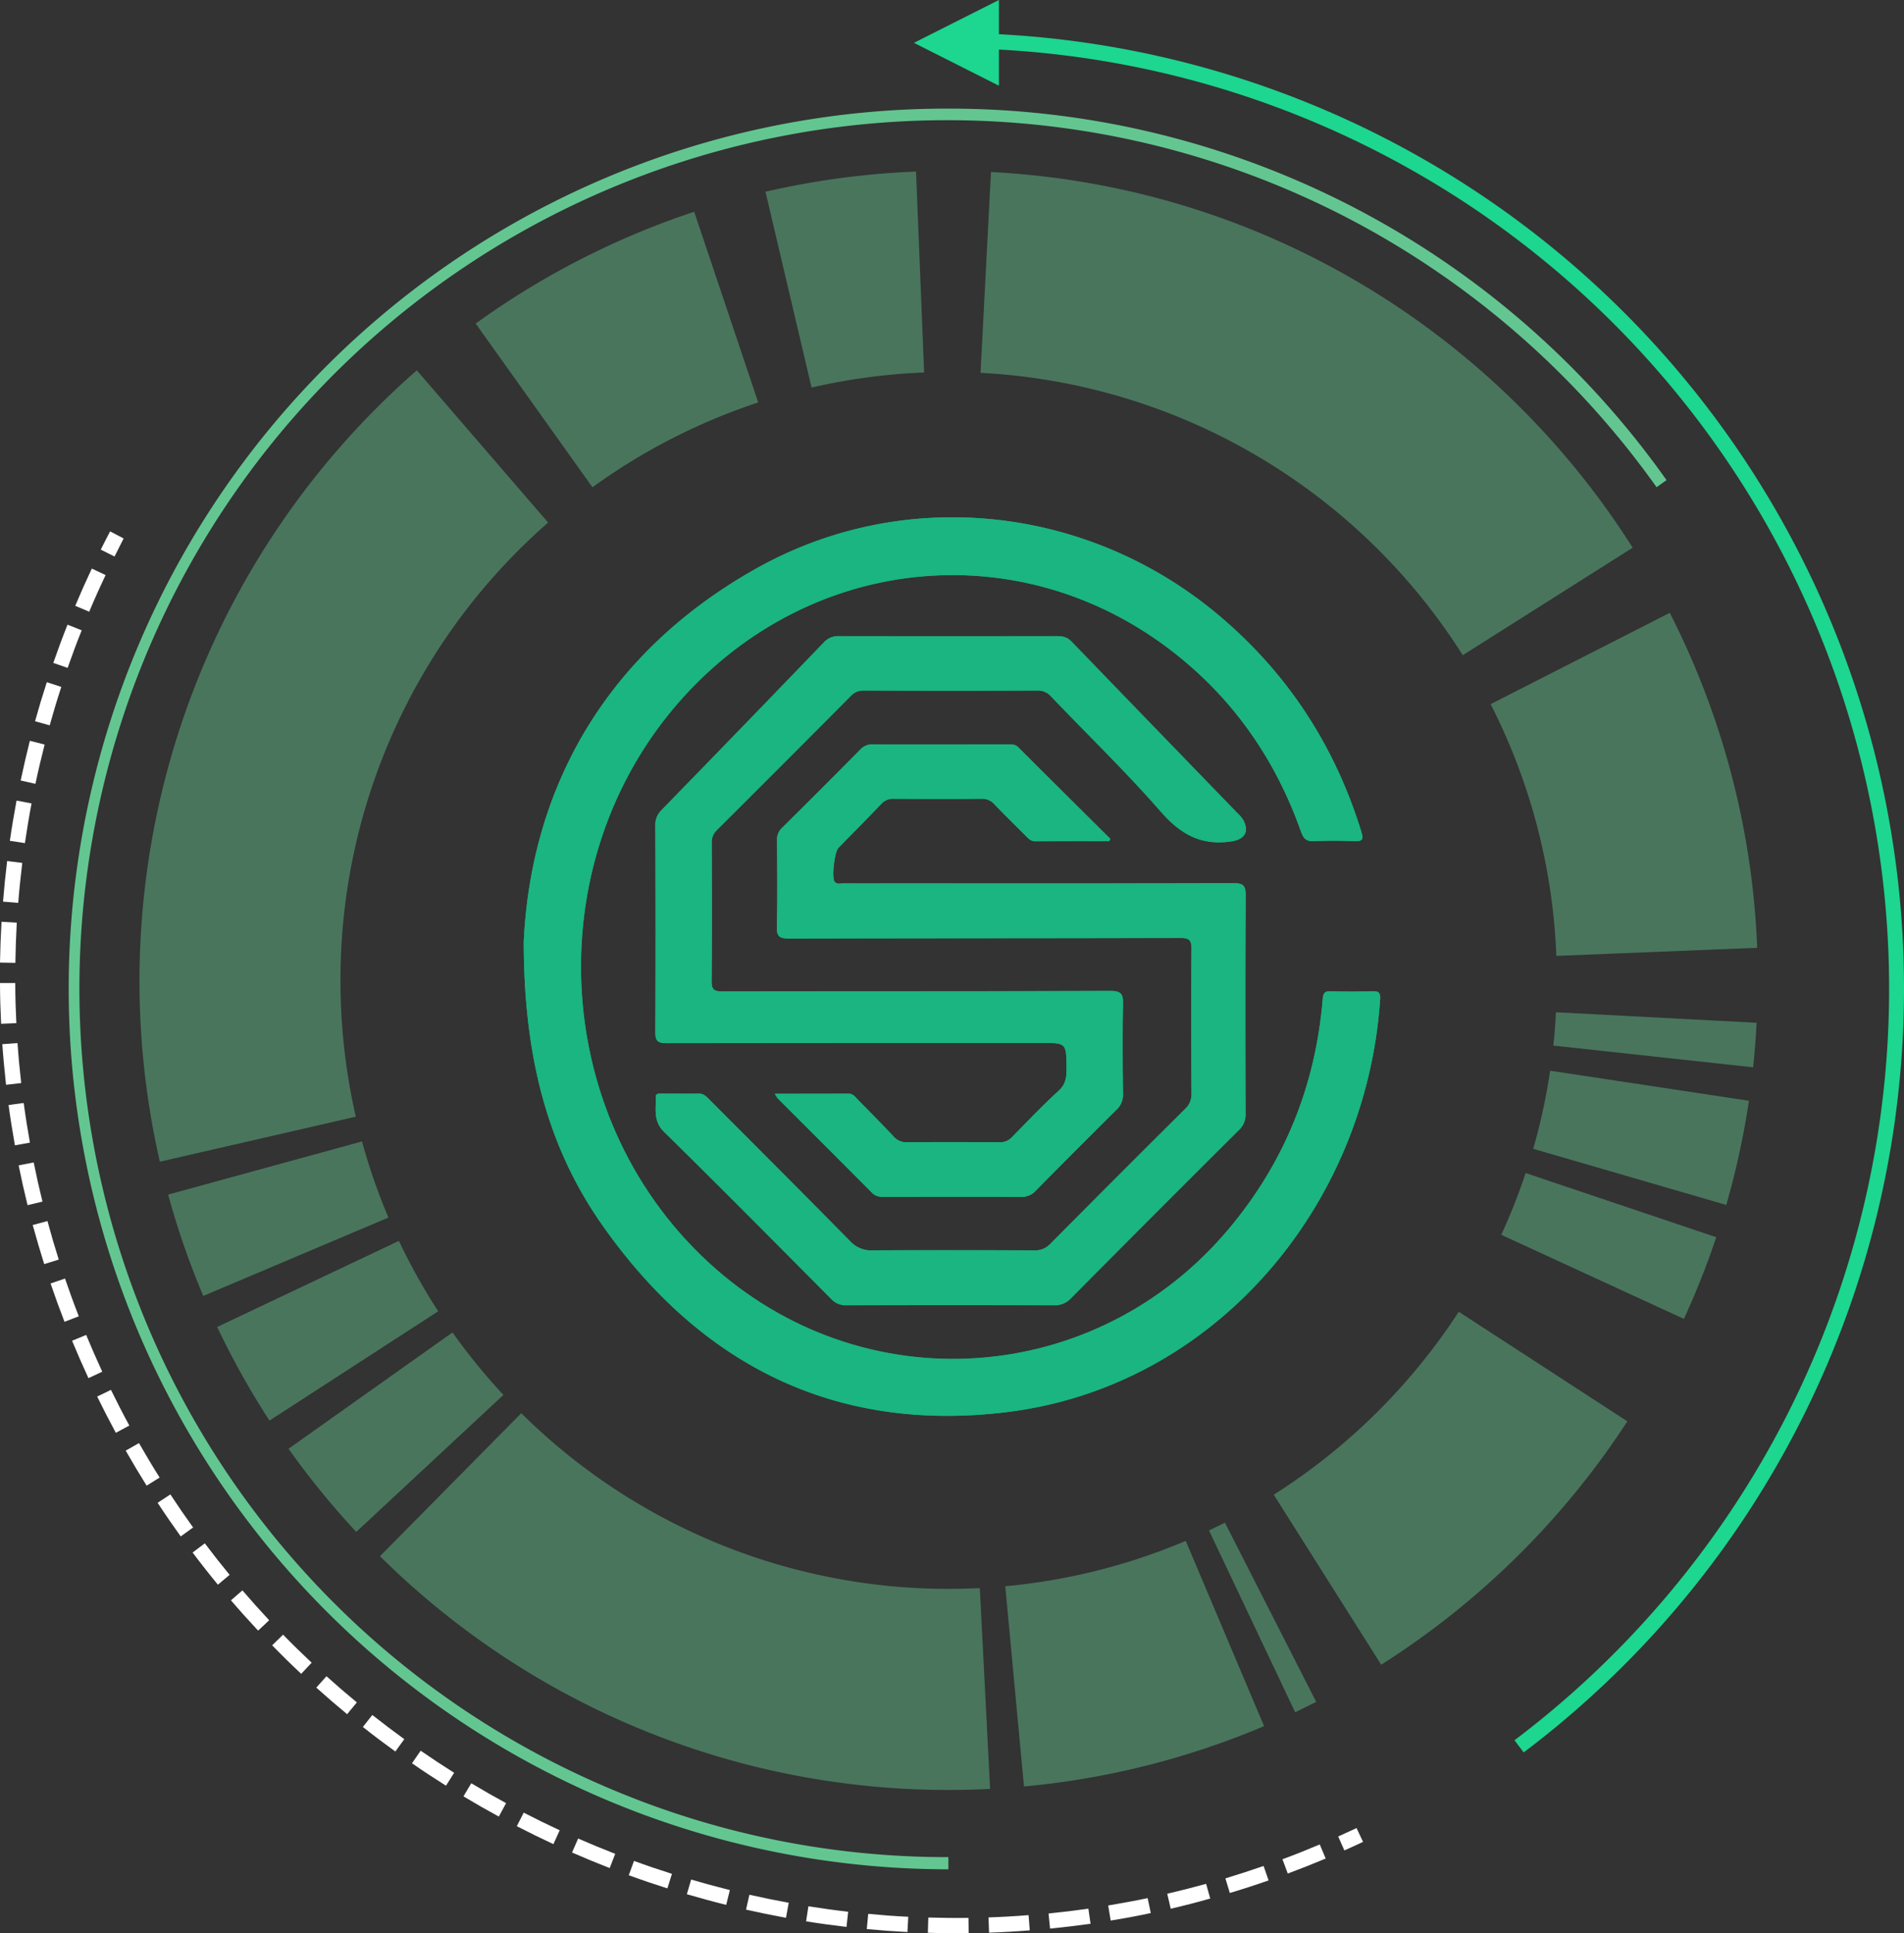 <svg xmlns="http://www.w3.org/2000/svg" viewBox="0 0 829.15 841.52">
      <rect x="0" y="0" width="829.15" height="841.52" fill="#333333" stroke="none"/>
      <g id='logo'>
        <g>
          <path d="M663.53,762.82l-4-5.3A411.27,411.27,0,0,0,778.14,616.08,409.4,409.4,0,0,0,413,21V14.32A415.84,415.84,0,0,1,829.15,430.49,416.35,416.35,0,0,1,663.53,762.82Z" fill="#1dd68f"/>
          <polygon points="435 37.31 397.99 18.65 435 0 435 37.31" fill="#1dd68f"/>
        </g>
        <g>
          <path d="M585.45,805.48l-2.7-6.07c2.65-1.18,5.34-2.41,8-3.66l2.83,6C590.88,803,588.15,804.28,585.45,805.48Z" fill="#fff"/>
          <path d="M416.54,841.52c-4.14,0-8.34-.06-12.48-.19l.2-6.64c5.8.18,11.68.23,17.49.15l.08,6.65C420.08,841.51,418.3,841.52,416.54,841.52Zm14.17-.24-.23-6.64c5.79-.2,11.66-.53,17.44-1l.52,6.63C442.56,840.74,436.59,841.08,430.71,841.28ZM395.18,841c-5.89-.3-11.85-.74-17.71-1.29l.62-6.62c5.78.55,11.64,1,17.44,1.27Zm62.1-1.46-.66-6.61c5.77-.57,11.61-1.28,17.35-2.1l.94,6.58C469.07,838.21,463.14,838.93,457.28,839.51Zm-88.65-.77c-5.85-.68-11.77-1.49-17.59-2.42l1-6.56c5.74.91,11.56,1.72,17.32,2.38ZM483.68,836l-1.08-6.55c5.73-1,11.5-2,17.18-3.21l1.36,6.5C495.37,834,489.5,835.07,483.68,836Zm-141.4-1.2c-5.79-1.06-11.65-2.25-17.4-3.55l1.47-6.48c5.66,1.28,11.42,2.45,17.12,3.49Zm167.53-4-1.5-6.47c5.64-1.31,11.34-2.76,16.93-4.31l1.78,6.4C521.34,828.06,515.55,829.53,509.81,830.86Zm-193.57-1.62c-5.72-1.42-11.48-3-17.13-4.64l1.87-6.38c5.56,1.63,11.23,3.17,16.86,4.57ZM535.55,824l-1.91-6.36c5.54-1.67,11.13-3.48,16.62-5.39l2.18,6.28C546.87,820.49,541.18,822.33,535.55,824Zm-244.93-2c-5.62-1.78-11.28-3.7-16.81-5.72l2.28-6.24c5.44,2,11,3.88,16.53,5.63Zm270.18-6.46-2.32-6.22c5.43-2,10.9-4.18,16.25-6.44l2.58,6.13C571.87,811.3,566.31,813.5,560.8,815.54Zm-295.29-2.38c-5.49-2.14-11-4.42-16.41-6.78l2.67-6.08c5.31,2.32,10.74,4.57,16.14,6.66ZM241,802.74c-5.35-2.48-10.71-5.11-15.94-7.81l3-5.9c5.14,2.66,10.42,5.24,15.68,7.68Zm-23.78-12c-5.18-2.81-10.36-5.77-15.4-8.8l3.41-5.7c5,3,10.07,5.89,15.16,8.66Zm-23-13.44c-5-3.14-10-6.42-14.81-9.76l3.78-5.47c4.76,3.29,9.67,6.52,14.57,9.61Zm-22.05-14.88c-4.77-3.44-9.53-7-14.15-10.69l4.12-5.21c4.54,3.59,9.23,7.12,13.92,10.52Zm-21-16.25c-4.54-3.74-9.06-7.64-13.44-11.57l4.45-4.94c4.3,3.87,8.75,7.7,13.22,11.38Zm-20-17.56c-4.29-4-8.55-8.21-12.66-12.41l4.76-4.64c4,4.13,8.23,8.24,12.45,12.2Zm-18.77-18.81c-4-4.29-8-8.73-11.83-13.19l5-4.33c3.77,4.39,7.68,8.76,11.64,13Zm-17.52-20c-3.74-4.55-7.44-9.24-11-14l5.31-4c3.48,4.63,7.12,9.25,10.8,13.72ZM78.7,668.79c-3.44-4.78-6.83-9.7-10.06-14.63l5.55-3.65c3.19,4.85,6.52,9.69,9.9,14.39Zm-14.85-22.1c-3.13-5-6.19-10.11-9.11-15.24l5.78-3.28c2.87,5,5.88,10.09,9,15Zm-13.41-23c-2.8-5.17-5.53-10.48-8.12-15.78l6-2.91c2.55,5.22,5.23,10.44,8,15.53Zm-11.93-23.8c-2.48-5.35-4.87-10.83-7.12-16.27l6.14-2.53c2.21,5.35,4.57,10.74,7,16ZM28.09,575.37c-2.13-5.5-4.17-11.11-6.07-16.69l6.29-2.13c1.87,5.48,3.88,11,6,16.42Zm-8.84-25.12c-1.77-5.63-3.45-11.36-5-17l6.42-1.73c1.51,5.6,3.16,11.24,4.91,16.77ZM12,524.6c-1.41-5.72-2.72-11.55-3.88-17.32L14.67,506c1.15,5.68,2.43,11.42,3.82,17.05ZM6.49,498.55c-1-5.8-2-11.7-2.76-17.54l6.59-.89c.77,5.74,1.69,11.55,2.71,17.26ZM2.63,472.2C2,466.35,1.42,460.4,1,454.52l6.63-.47c.4,5.79.94,11.64,1.6,17.4ZM.48,445.65C.2,439.77,0,433.8,0,427.91l6.64,0c0,5.8.2,11.67.48,17.46Zm6.21-26.52L0,419c.1-5.89.32-11.86.66-17.75l6.64.39C7,407.46,6.78,413.34,6.69,419.13ZM7.94,393l-6.62-.53c.47-5.88,1.07-11.82,1.79-17.67l6.59.82C9,381.33,8.4,387.18,7.94,393Zm2.92-26-6.57-1c.84-5.83,1.83-11.72,2.92-17.51l6.53,1.23C12.66,355.38,11.7,361.18,10.86,366.92Zm4.59-25.8L9,339.75c1.21-5.77,2.57-11.58,4-17.29l6.44,1.64C18,329.72,16.64,335.44,15.45,341.12Zm6.21-25.46-6.4-1.78c1.58-5.67,3.3-11.39,5.12-17l6.32,2.05C24.91,304.45,23.22,310.08,21.66,315.66Zm7.82-25-6.27-2.18c1.94-5.56,4-11.16,6.19-16.64l6.18,2.45C33.44,279.67,31.39,285.18,29.48,290.65Zm9.4-24.46-6.12-2.57c2.28-5.43,4.72-10.89,7.23-16.21l6,2.83C43.53,255.48,41.13,260.85,38.88,266.19Z" fill="#fff"/>
          <path d="M49.88,242.25l-6-3c1.32-2.66,2.69-5.33,4.07-7.95l5.88,3.09C52.53,237,51.18,239.64,49.88,242.25Z" fill="#fff"/>
        </g>
        <path d="M413,813.7A383.31,383.31,0,0,1,263.81,77.4,380.88,380.88,0,0,1,413,47.28,382.73,382.73,0,0,1,725.74,209l-4.34,3.07A381.15,381.15,0,0,0,589.26,96.15,378,378,0,1,0,265.88,778.69,375.46,375.46,0,0,0,413,808.39Z" fill="#63c690"/>
      </g>
      <g id='circle' opacity="0.45">
        <path d="M677.75,416.1l87.46-3.53a350.41,350.41,0,0,0-38.07-145.81l-78,39.75A263.47,263.47,0,0,1,677.75,416.1Z" fill="#63c690"/>
        <path d="M413.12,691.62A264,264,0,0,1,227,615.15l-61.52,62.26A351.24,351.24,0,0,0,413.12,779.15q9.08,0,18.05-.46l-4.49-87.41Q419.95,691.61,413.12,691.62Z" fill="#63c690"/>
        <path d="M653.77,537.5l79.53,36.6a352.23,352.23,0,0,0,14.09-35.55l-83-27.93A265.34,265.34,0,0,1,653.77,537.5Z" fill="#63c690"/>
        <path d="M554.69,650.64l46.79,74A354.26,354.26,0,0,0,708.68,618.7L635.26,571A266.45,266.45,0,0,1,554.69,650.64Z" fill="#63c690"/>
        <path d="M675.06,466.07a263.52,263.52,0,0,1-7.38,34l84.07,24.43a350.69,350.69,0,0,0,9.87-45.34Z" fill="#63c690"/>
        <path d="M676.45,455.14l87,9.45q1-9.61,1.53-19.38l-87.41-4.58Q677.23,447.94,676.45,455.14Z" fill="#63c690"/>
        <path d="M637,285.2l74-46.79C651.58,144.7,549.19,80.94,431.55,74.88L427,162.29A264.69,264.69,0,0,1,637,285.2Z" fill="#63c690"/>
        <path d="M157.65,496.86,73.22,520a349.13,349.13,0,0,0,15.3,44.11L169.15,530A262.13,262.13,0,0,1,157.65,496.86Z" fill="#63c690"/>
        <path d="M437.77,690.48l8.15,87.16a350.32,350.32,0,0,0,104.56-26.27l-34.12-80.63A263.3,263.3,0,0,1,437.77,690.48Z" fill="#63c690"/>
        <path d="M148.27,426.77a264.25,264.25,0,0,1,90.43-199.3l-57.19-66.26A353,353,0,0,0,69.61,505.68l85.33-19.6A265.84,265.84,0,0,1,148.27,426.77Z" fill="#63c690"/>
        <path d="M197.06,580l-71.41,50.63a355,355,0,0,0,29.49,36.2l64.08-59.63A265.61,265.61,0,0,1,197.06,580Z" fill="#63c690"/>
        <path d="M526.49,666.19,564,745.31q4.62-2.19,9.17-4.51l-39.75-78Q530,664.54,526.49,666.19Z" fill="#63c690"/>
        <path d="M173.7,540.15,94.58,577.62a351.56,351.56,0,0,0,22.77,40.76l73.47-47.59A265.48,265.48,0,0,1,173.7,540.15Z" fill="#63c690"/>
        <path d="M402.44,162.14l-3.53-87.46a352.65,352.65,0,0,0-65.56,8.79l20.07,85.22A265.3,265.3,0,0,1,402.44,162.14Z" fill="#63c690"/>
        <path d="M330.19,175.18l-27.88-83a351.34,351.34,0,0,0-95.16,48.66L258,212.11A263.92,263.92,0,0,1,330.19,175.18Z" fill="#63c690"/>
      </g>
      <g id='outer'>
        <path d="M228.08,409.82c0,51.49,11,90.7,34.57,124,42.75,60.54,101.27,89.92,175.56,80.91C528.85,603.73,595,525.26,601,435c.17-2.51-.35-3.55-3.09-3.47-6.19.17-12.4.18-18.59,0-2.72-.08-3.12,1.09-3.32,3.45-3.14,37.52-16.52,70.87-40.76,99.81-58.12,69.38-159.81,76.14-226.47,15C238.12,484.93,234,370.87,299.85,301c56.43-59.86,144.78-67.63,209.58-18.29,27.07,20.61,45.83,47.38,57.15,79.37,1.08,3.06,2.39,4.26,5.7,4.1,5.88-.29,11.79-.27,17.67,0,3.68.16,3.81-1.1,2.87-4.16-11.47-37.2-31.81-68.54-61.53-93.74-56.73-48.09-136.82-57.19-201.65-21C262.19,285,231.14,344.94,228.08,409.82ZM483,366.17l.52-1q-20.07-19.94-40.12-39.87c-1.37-1.38-3-1.23-4.63-1.23-19.5,0-39,0-58.49,0a7.1,7.1,0,0,0-5.6,2.23q-16.89,17.08-34,34a7.06,7.06,0,0,0-2.3,5.54c.1,12.55.26,25.09-.07,37.63-.11,4.31,1.29,5.11,5.28,5.1,56.82-.15,113.65-.11,170.47-.25,3.69,0,4.86.83,4.82,4.7-.19,21-.14,42,0,63a8.59,8.59,0,0,1-2.78,6.74q-29.42,29.24-58.63,58.66a9.09,9.09,0,0,1-7.15,2.92c-23.42-.1-46.85-.15-70.27,0a12.48,12.48,0,0,1-9.89-4.08c-20.35-20.67-40.89-41.16-61.35-61.72-1.3-1.31-2.5-2.5-4.6-2.45-5.28.11-10.57,0-15.86,0-1.17,0-2.81-.26-2.75,1.48.16,5.25-1.23,10.43,3.56,15.13,24.47,24,48.61,48.4,72.79,72.73a8.64,8.64,0,0,0,6.74,2.78q45.12-.15,90.23,0a9.59,9.59,0,0,0,7.51-3.1q36.4-36.66,73-73.09a9.11,9.11,0,0,0,3-7.12c-.09-31.73-.14-63.47.05-95.2,0-4.21-1.15-5.22-5.26-5.21-47,.15-94,.09-141,.09-9.67,0-19.34,0-29,0-1.28,0-2.79.55-3.78-.8-1.3-1.78-.05-12.89,1.7-14.68,6.21-6.39,12.52-12.69,18.67-19.14a6.88,6.88,0,0,1,5.58-2.22c12.69.08,25.39.1,38.08,0a7,7,0,0,1,5.54,2.36c4.51,4.68,9.16,9.21,13.75,13.82,1.16,1.17,2.19,2.34,4.15,2.33C461.59,366.13,472.3,366.17,483,366.17ZM337.41,476.1a17,17,0,0,0,1.33,2c13.66,13.68,27.37,27.32,41,41.05,1.58,1.6,3.27,1.82,5.28,1.81,19.95,0,39.9-.07,59.84,0a8.08,8.08,0,0,0,6.3-2.76q17.37-17.57,34.92-35a9,9,0,0,0,3-7.1c-.16-13-.26-26,0-39,.1-4.41-.79-5.8-5.58-5.78-56.36.2-112.72.1-169.08.21-3.53,0-4.53-.88-4.5-4.47.18-20.09.12-40.18.05-60.28a7.19,7.19,0,0,1,2.33-5.56q29.22-29.1,58.3-58.35a7.15,7.15,0,0,1,5.57-2.3q37.86.1,75.71,0a7.4,7.4,0,0,1,5.88,2.56c16,16.71,32.62,32.81,47.82,50.19,8.59,9.84,17.59,14.86,30.66,12.91,5.6-.83,8-4,5.23-9.26a14.1,14.1,0,0,0-2.61-3.09q-36.11-37.29-72.17-74.59c-1.92-2-3.9-2.41-6.42-2.41q-47.38.07-94.75,0a8.38,8.38,0,0,0-6.72,2.74q-35.21,36.58-70.63,72.92a8.85,8.85,0,0,0-2.75,6.77c.09,29.92.13,59.83,0,89.74,0,3.95.91,5,4.95,5q81.6-.22,163.19-.1c10.9,0,10.83,0,10.94,11.08,0,3.72-.27,6.82-3.39,9.68-7,6.43-13.59,13.33-20.25,20.13a7.13,7.13,0,0,1-5.56,2.37c-13.45-.09-26.9-.11-40.34,0a7.37,7.37,0,0,1-5.89-2.63c-5.08-5.38-10.28-10.65-15.47-15.92-1.13-1.16-2.08-2.63-4-2.62C359,476.11,348.53,476.1,337.41,476.1Z" fill="#1ab580"/>
        <path d="M228.08,409.82C231.14,344.94,262.19,285,329.64,247.3c64.83-36.19,144.92-27.09,201.65,21C561,293.5,581.35,324.84,592.82,362c.94,3.06.81,4.32-2.87,4.16-5.88-.26-11.79-.28-17.67,0-3.31.16-4.62-1-5.7-4.1-11.32-32-30.08-58.76-57.15-79.37C444.63,233.4,356.28,241.17,299.85,301c-65.83,69.84-61.73,183.9,8.95,248.72,66.66,61.13,168.35,54.37,226.47-15,24.24-28.94,37.62-62.29,40.76-99.81.2-2.36.6-3.53,3.32-3.45,6.19.19,12.4.18,18.59,0,2.74-.08,3.26,1,3.09,3.47-6,90.3-72.18,168.77-162.82,179.77-74.29,9-132.81-20.37-175.56-80.91C239.13,500.52,228.06,461.31,228.08,409.82Z" fill="#1ab580"/>
        <path d="M483,366.17c-10.7,0-21.41,0-32.11,0-2,0-3-1.16-4.15-2.33-4.59-4.61-9.24-9.14-13.75-13.82a7,7,0,0,0-5.54-2.36c-12.69.12-25.39.1-38.08,0a6.88,6.88,0,0,0-5.58,2.22c-6.15,6.45-12.46,12.75-18.67,19.14-1.75,1.79-3,12.9-1.7,14.68,1,1.35,2.5.79,3.78.8,9.67.05,19.34,0,29,0,47,0,94,.06,141-.09,4.11,0,5.28,1,5.26,5.21-.19,31.73-.14,63.47-.05,95.2a9.11,9.11,0,0,1-3,7.12q-36.63,36.43-73,73.09a9.59,9.59,0,0,1-7.51,3.1q-45.12-.16-90.23,0a8.64,8.64,0,0,1-6.74-2.78c-24.18-24.33-48.32-48.7-72.79-72.73-4.79-4.7-3.4-9.88-3.56-15.13-.06-1.74,1.58-1.47,2.75-1.48,5.29,0,10.58.07,15.86,0,2.1-.05,3.3,1.14,4.6,2.45,20.46,20.56,41,41,61.35,61.72a12.48,12.48,0,0,0,9.89,4.08c23.42-.19,46.85-.14,70.27,0a9.09,9.09,0,0,0,7.15-2.92q29.22-29.43,58.63-58.66a8.59,8.59,0,0,0,2.78-6.74c-.11-21-.16-42,0-63,0-3.87-1.13-4.71-4.82-4.7-56.82.14-113.65.1-170.47.25-4,0-5.39-.79-5.28-5.1.33-12.54.17-25.08.07-37.63a7.06,7.06,0,0,1,2.3-5.54q17.09-16.9,34-34a7.1,7.1,0,0,1,5.6-2.23c19.5.06,39,0,58.49,0,1.64,0,3.26-.15,4.63,1.23q20,20,40.12,39.87Z" fill="#1ab580"/>
        <path d="M337.41,476.1c11.12,0,21.62,0,32.13,0,1.95,0,2.9,1.46,4,2.62C378.76,484,384,489.25,389,494.63a7.37,7.37,0,0,0,5.89,2.63c13.44-.12,26.89-.1,40.34,0a7.13,7.13,0,0,0,5.56-2.37c6.66-6.8,13.24-13.7,20.25-20.13,3.12-2.86,3.43-6,3.39-9.68-.11-11.08,0-11.08-10.94-11.08q-81.6,0-163.19.1c-4,0-5-1-4.95-5,.17-29.91.13-59.82,0-89.74a8.85,8.85,0,0,1,2.75-6.77q35.42-36.35,70.63-72.92a8.38,8.38,0,0,1,6.72-2.74q47.37.1,94.75,0c2.52,0,4.5.42,6.42,2.41q36,37.38,72.17,74.59a14.1,14.1,0,0,1,2.61,3.09c2.73,5.29.37,8.43-5.23,9.26-13.07,1.95-22.07-3.07-30.66-12.91-15.2-17.38-31.86-33.48-47.82-50.19a7.4,7.4,0,0,0-5.88-2.56q-37.86.12-75.71,0a7.15,7.15,0,0,0-5.57,2.3q-29.08,29.24-58.3,58.35a7.19,7.19,0,0,0-2.33,5.56c.07,20.1.13,40.19-.05,60.28,0,3.59,1,4.47,4.5,4.47,56.36-.11,112.72,0,169.08-.21,4.79,0,5.68,1.37,5.58,5.78-.3,13-.2,26,0,39a9,9,0,0,1-3,7.1q-17.58,17.36-34.92,35a8.08,8.08,0,0,1-6.3,2.76c-19.94-.11-39.89-.07-59.84,0-2,0-3.7-.21-5.28-1.81-13.61-13.73-27.32-27.37-41-41.05A17,17,0,0,1,337.41,476.1Z" fill="#1ab580"/>
      </g>
</svg>
